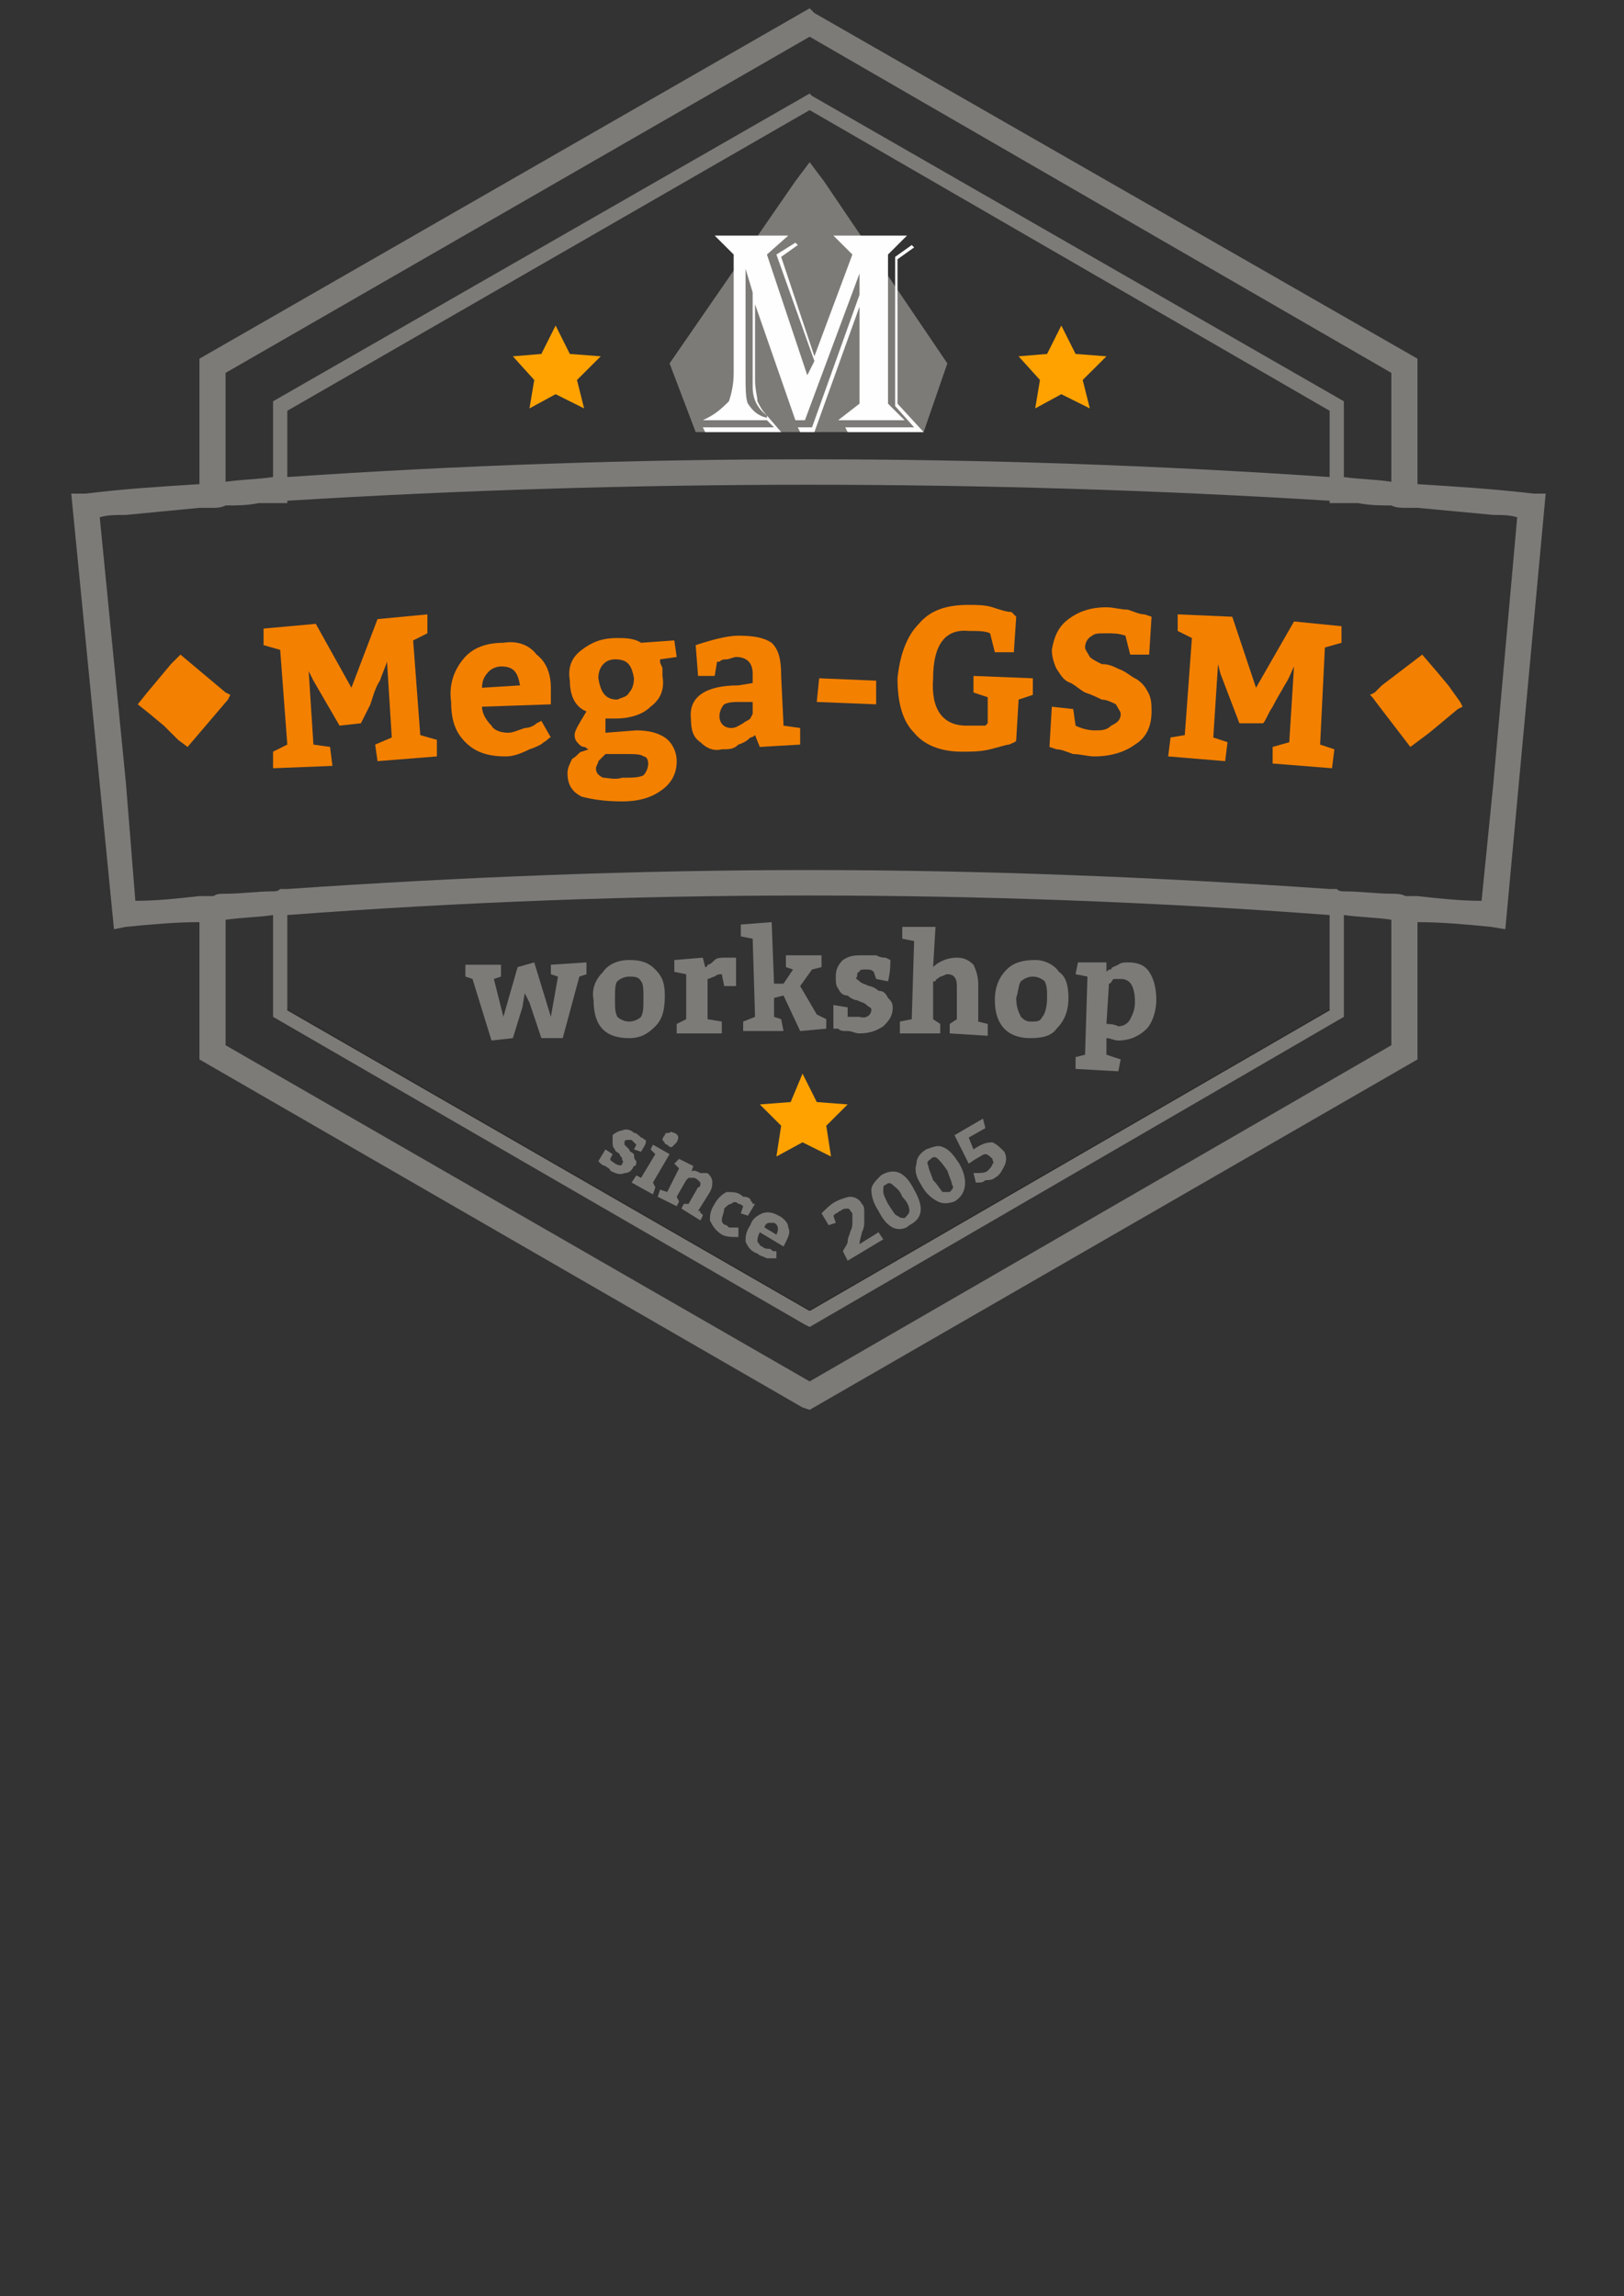 <?xml version="1.0" encoding="UTF-8" standalone="no"?>
<!-- Creator: CorelDRAW X6 -->

<svg
   xmlns:dc="http://purl.org/dc/elements/1.1/"
   xmlns:cc="http://creativecommons.org/ns#"
   xmlns:rdf="http://www.w3.org/1999/02/22-rdf-syntax-ns#"
   xmlns:svg="http://www.w3.org/2000/svg"
   xmlns="http://www.w3.org/2000/svg"
   xmlns:sodipodi="http://sodipodi.sourceforge.net/DTD/sodipodi-0.dtd"
   xmlns:inkscape="http://www.inkscape.org/namespaces/inkscape"
   xml:space="preserve"
   width="500px"
   height="707px"
   version="1.1"
   style="shape-rendering:geometricPrecision; text-rendering:geometricPrecision; image-rendering:optimizeQuality; fill-rule:evenodd; clip-rule:evenodd"
   viewBox="0 0 500 707"
   id="svg3749"
   sodipodi:docname="logo1.svg"
   inkscape:version="0.92.1 r15371"><rect x="0" y="0" width="500" height="707" fill="#333333" stroke="none"/><sodipodi:namedview
     pagecolor="#ffffff"
     bordercolor="#666666"
     borderopacity="1"
     objecttolerance="10"
     gridtolerance="10"
     guidetolerance="10"
     inkscape:pageopacity="0"
     inkscape:pageshadow="2"
     inkscape:window-width="1920"
     inkscape:window-height="1027"
     id="namedview3751"
     showgrid="false"
     inkscape:zoom="1.2135785"
     inkscape:cx="318.54429"
     inkscape:cy="448.52896"
     inkscape:window-x="-8"
     inkscape:window-y="-8"
     inkscape:window-maximized="1"
     inkscape:current-layer="svg3749" /><defs
     id="defs3682"><style
       type="text/css"
       id="style3680"><![CDATA[
    .str0 {stroke:#2B2A29;stroke-width:0.476}
    .fil6 {fill:none}
    .fil0 {fill:#7D7B78}
    .fil2 {fill:#F38000}
    .fil1 {fill:#FFA200}
    .fil4 {fill:#FEFEFE;fill-rule:nonzero}
    .fil5 {fill:#7D7B78;fill-rule:nonzero}
    .fil3 {fill:#F48000;fill-rule:nonzero}
   ]]></style></defs><g
     id="Слой_x0020_1"
     transform="matrix(0.731,0,0,0.729,-229.527,-3614.012)"><path
       class="fil0"
       d="m 911,5162 v -53 l -254,-146 -2,-2 -257,148 v 53 c -16,1 -32,2 -48,4 h -6 l 18,184 5,-1 c 10,-1 21,-2 31,-2 v 58 l 254,147 3,1 256,-148 v -58 c 10,0 21,1 31,2 l 6,1 17,-184 h -5 c -17,-2 -33,-3 -49,-4 z m -476,-31 v 0 l 220,-127 219,127 v 28 c -146,-10 -293,-10 -439,0 z m 221,-133 v 0 l -1,-1 -226,130 v 32 c -7,1 -13,1 -20,2 v -46 l 246,-142 245,142 v 46 c -6,-1 -13,-1 -20,-2 v -32 z m 244,401 v 0 L 655,5541 409,5399 v -53 c 7,-1 13,-1 20,-2 v 43 l 224,130 2,1 225,-131 v -43 c 7,1 14,1 20,2 z m -23,-55 v 0 h -3 v 40 L 655,5511 435,5384 v -40 h -3 -2 c 1,0 1,0 2,0 1,0 2,0 3,0 146,-11 293,-11 439,0 1,0 2,0 3,0 1,0 2,0 3,0 z m 66,-56 v 0 l -5,50 c -9,0 -18,-1 -27,-2 -2,0 -4,0 -5,0 -2,-1 -4,-1 -6,-1 -6,0 -13,-1 -20,-1 -1,0 -2,0 -3,-1 -1,0 -2,0 -3,0 -73,-5 -146,-8 -219,-8 -74,0 -147,3 -220,8 -1,0 -2,0 -3,0 -1,1 -2,1 -3,1 -7,0 -13,1 -20,1 -2,0 -4,0 -5,1 -2,0 -4,0 -6,0 -9,1 -18,2 -27,2 l -4,-50 -11,-112 c 3,-1 7,-1 11,-1 10,-1 21,-2 31,-3 2,0 4,0 6,0 1,0 3,0 5,-1 5,0 9,0 14,-1 2,0 4,0 6,0 v 0 h 3 3 v -1 c 146,-9 293,-9 439,0 v 1 h 3 3 v 0 c 2,0 4,0 6,0 5,1 10,1 14,1 2,1 4,1 6,1 1,0 3,0 5,0 11,1 21,2 32,3 3,0 7,0 10,1 z"
       id="path3685"
       inkscape:connector-curvature="0"
       style="fill:#7d7b78" /><polygon
       class="fil0"
       points="607,5140 703,5140 713,5111 661,5034 655,5026 649,5034 596,5111 "
       id="polygon3687"
       style="fill:#7d7b78" /><polygon
       class="fil1"
       points="542,5107 530,5108 539,5118 537,5130 548,5124 560,5130 557,5118 567,5108 554,5107 548,5095 "
       id="polygon3689"
       style="fill:#ffa200" /><polygon
       class="fil1"
       points="773,5130 770,5118 780,5108 767,5107 761,5095 755,5107 743,5108 752,5118 750,5130 761,5124 "
       id="polygon3691"
       style="fill:#ffa200" /><polygon
       class="fil2"
       points="390,5234 386,5238 381,5244 376,5250 372,5255 377,5259 383,5264 389,5270 393,5273 410,5253 411,5251 409,5250 "
       id="polygon3693"
       style="fill:#f38000" /><polygon
       class="fil2"
       points="930,5256 929,5254 924,5247 919,5241 913,5234 896,5247 893,5250 891,5251 892,5252 895,5256 908,5273 916,5267 922,5262 928,5257 "
       id="polygon3695"
       style="fill:#f38000" /><path
       class="fil3"
       d="m 453,5273 1,8 -25,1 v -7 l 6,-3 -3,-40 -7,-2 v -7 l 22,-2 15,27 11,-29 21,-2 v 8 l -6,3 3,40 7,2 v 7 l -25,2 -1,-7 7,-3 -2,-32 c -1,3 -2,5 -3,8 -2,3 -3,7 -4,10 -2,4 -3,6 -4,8 l -9,1 -11,-19 -2,-4 2,31 z"
       id="path3697"
       inkscape:connector-curvature="0"
       style="fill:#f48000;fill-rule:nonzero" /><path
       id="1"
       class="fil3"
       d="m 546,5255 -29,1 c 0,3 2,6 4,8 1,2 4,3 7,3 2,0 4,-1 7,-2 2,0 4,-1 5,-2 l 2,-1 4,7 c -1,0 -1,1 -3,2 -1,1 -3,2 -6,3 -4,2 -7,3 -10,3 -8,0 -13,-2 -17,-6 -4,-4 -6,-9 -6,-17 -1,-7 1,-13 5,-18 4,-5 10,-7 17,-7 6,-1 11,1 14,5 4,3 6,8 6,14 z m -21,-16 c -2,0 -4,1 -5,2 -2,2 -3,4 -3,7 l 16,-1 c -1,-6 -3,-8 -8,-8 z"
       inkscape:connector-curvature="0"
       style="fill:#f48000;fill-rule:nonzero" /><path
       id="2"
       class="fil3"
       d="m 553,5284 c 0,-2 1,-4 2,-6 2,-1 3,-3 4,-3 l 3,-1 c -1,0 -1,-1 -2,-1 0,0 -1,0 -2,-1 -1,-1 -2,-2 -2,-4 0,-2 2,-5 5,-10 -5,-2 -7,-7 -7,-13 -1,-6 1,-10 5,-13 4,-3 8,-5 15,-5 3,0 7,0 10,2 l 14,-1 1,7 -7,1 c 0,0 0,1 0,1 0,1 1,2 1,3 0,1 0,2 0,3 1,6 -1,10 -5,13 -3,3 -8,5 -15,5 0,0 -1,0 -2,0 0,0 -1,0 -1,0 -1,0 -1,0 -1,0 v 6 l 13,-1 c 5,0 9,1 12,3 3,2 5,6 5,10 0,5 -2,9 -6,12 -4,3 -9,5 -17,5 -8,0 -13,-1 -17,-2 -4,-2 -6,-5 -6,-10 z m 20,-48 c -4,0 -7,3 -7,8 1,6 3,9 8,9 2,-1 4,-1 5,-3 1,-1 2,-3 2,-6 -1,-6 -3,-8 -8,-8 z m 5,40 h -9 c 0,0 0,0 -1,1 0,0 -1,1 -2,2 0,1 -1,2 -1,3 0,2 1,3 3,4 2,0 5,1 8,0 4,0 7,0 9,-1 1,-1 2,-3 2,-5 0,-2 -1,-3 -2,-3 -1,-1 -4,-1 -7,-1 z"
       inkscape:connector-curvature="0"
       style="fill:#f48000;fill-rule:nonzero" /><path
       id="3"
       class="fil3"
       d="m 651,5272 -17,1 -2,-5 c 0,0 -1,1 -2,1 -1,1 -2,2 -5,3 -2,2 -4,2 -7,2 -4,1 -7,-1 -9,-3 -3,-2 -4,-5 -4,-10 -1,-9 6,-14 20,-14 l 6,-1 v -4 c 0,-5 -3,-7 -7,-7 -1,0 -3,1 -4,1 -1,0 -2,0 -3,1 h -1 l -1,6 h -7 l -1,-13 c 6,-2 13,-4 18,-4 7,0 11,1 14,3 3,3 4,7 4,14 l 1,21 7,1 z m -34,-12 c 0,3 2,5 5,5 2,0 3,-1 5,-2 1,-1 2,-1 3,-2 l 1,-2 v -5 h -5 c -3,0 -5,0 -7,1 -1,1 -2,3 -2,5 z"
       inkscape:connector-curvature="0"
       style="fill:#f48000;fill-rule:nonzero" /><polygon
       id="4"
       class="fil3"
       points="658,5254 659,5244 683,5245 683,5255 "
       style="fill:#f48000;fill-rule:nonzero" /><path
       id="5"
       class="fil3"
       d="m 733,5233 -2,-8 c -2,-1 -5,-1 -9,-1 -10,-1 -15,6 -15,20 -1,13 4,20 14,20 1,0 2,0 4,0 2,0 3,0 4,0 l 1,-1 v -11 l -6,-2 v -7 l 25,1 v 7 l -6,2 -1,17 c 0,1 -1,1 -3,2 -1,0 -4,1 -8,2 -4,1 -8,1 -12,1 -9,0 -16,-3 -20,-8 -5,-5 -7,-13 -7,-23 1,-10 4,-18 9,-23 5,-6 12,-8 21,-8 3,0 7,0 10,1 3,1 6,2 8,2 l 2,2 -1,15 z"
       inkscape:connector-curvature="0"
       style="fill:#f48000;fill-rule:nonzero" /><path
       id="6"
       class="fil3"
       d="m 766,5257 1,7 c 2,1 5,2 8,2 3,0 5,0 7,-2 2,-1 4,-2 4,-5 0,-1 -1,-2 -2,-4 -2,-1 -4,-2 -6,-2 -2,-1 -4,-2 -7,-3 -2,-1 -4,-3 -6,-4 -3,-1 -4,-3 -6,-6 -1,-2 -2,-5 -2,-8 1,-6 3,-10 7,-13 4,-3 9,-5 16,-5 3,0 6,1 9,1 3,1 5,2 7,2 l 3,1 -1,16 h -8 l -2,-8 c -3,-1 -5,-1 -8,-1 -3,0 -5,0 -6,1 -2,1 -3,3 -3,5 0,1 1,2 2,4 1,1 3,2 5,3 3,0 5,1 7,2 3,1 5,3 7,4 2,1 4,3 5,5 2,3 2,6 2,9 0,6 -2,11 -7,14 -4,3 -10,5 -17,5 -3,0 -6,-1 -9,-1 -3,-1 -5,-2 -7,-2 l -3,-1 1,-17 z"
       inkscape:connector-curvature="0"
       style="fill:#f48000;fill-rule:nonzero" /><path
       id="7"
       class="fil3"
       d="m 831,5271 -1,8 -24,-2 1,-8 6,-1 3,-41 -6,-3 v -7 l 23,1 10,30 16,-28 20,2 v 7 l -7,2 -2,41 6,2 -1,8 -25,-2 v -7 l 7,-2 2,-32 c -1,2 -2,5 -4,8 -1,2 -3,5 -5,9 -2,3 -3,6 -4,7 h -10 l -8,-21 -1,-4 -2,31 z"
       inkscape:connector-curvature="0"
       style="fill:#f48000;fill-rule:nonzero" /><path
       class="fil4"
       d="m 696,5057 -8,8 v 63 l 7,7 h -28 l 9,-7 v -41 l -19,53 h -6 l -1,-2 h 6 l 20,-56 v -9 l -23,62 h -4 l -17,-49 v 32 c 0,4 1,7 1,9 1,2 2,4 4,6 l 6,7 h -32 l -1,-2 h 30 l -3,-3 h -27 l 2,-1 c 4,-2 7,-5 9,-7 1,-3 2,-7 2,-12 v -50 l -8,-8 h 31 l -9,8 17,51 3,-6 -16,-45 8,-5 1,1 -7,5 14,42 16,-43 -8,-8 z m -68,14 v 44 c 0,6 0,11 1,13 2,3 4,5 8,6 v -1 c -4,-3 -6,-7 -6,-12 v -4 -36 z m 71,-9 -7,5 v 61 l 11,12 h -32 l -1,-2 h 29 l -8,-9 v -63 l 7,-5 z"
       id="path3706"
       inkscape:connector-curvature="0"
       style="fill:#fefefe;fill-rule:nonzero" /><polygon
       class="fil5"
       points="534,5383 530,5396 521,5397 513,5371 510,5370 510,5365 525,5365 525,5370 522,5371 526,5387 532,5366 539,5364 546,5387 549,5370 546,5369 546,5365 561,5364 561,5369 558,5370 551,5396 542,5396 537,5381 535,5377 "
       id="polygon3708"
       style="fill:#7d7b78;fill-rule:nonzero" /><path
       id="path3710"
       class="fil5"
       d="m 579,5363 c 5,0 8,1 11,4 3,3 4,6 4,11 0,6 -1,10 -4,13 -3,3 -6,5 -11,5 -10,0 -15,-5 -15,-16 -1,-5 1,-9 4,-12 2,-3 6,-5 11,-5 z m 0,7 c -2,0 -4,1 -5,2 -1,1 -1,4 -1,8 0,3 0,5 1,7 1,1 3,2 5,2 2,0 4,-1 5,-2 1,-2 1,-4 1,-8 0,-3 0,-6 -1,-7 -1,-2 -3,-2 -5,-2 z"
       inkscape:connector-curvature="0"
       style="fill:#7d7b78;fill-rule:nonzero" /><path
       id="path3712"
       class="fil5"
       d="m 598,5363 12,-1 1,4 c 0,0 1,0 1,-1 1,0 2,-1 3,-2 1,-1 3,-1 4,-1 1,0 2,0 3,0 0,0 1,0 2,0 v 1 11 h -5 l -1,-5 c -1,0 -2,0 -3,1 -1,0 -2,1 -3,1 v 1 16 l 6,1 v 5 h -19 v -4 l 4,-2 v -19 l -5,-1 z"
       inkscape:connector-curvature="0"
       style="fill:#7d7b78;fill-rule:nonzero" /><polygon
       id="polygon3714"
       class="fil5"
       points="662,5388 662,5392 651,5393 644,5378 640,5379 640,5387 643,5388 644,5393 627,5393 627,5389 632,5387 631,5354 626,5353 626,5348 639,5347 640,5373 644,5373 648,5367 645,5366 645,5361 660,5361 660,5366 656,5367 651,5374 658,5386 "
       style="fill:#7d7b78;fill-rule:nonzero" /><path
       id="path3716"
       class="fil5"
       d="m 671,5383 v 4 c 2,0 3,0 5,0 3,1 5,-1 5,-3 0,-1 -1,-1 -2,-2 -1,-1 -2,-1 -4,-2 -1,0 -3,-1 -4,-2 -2,0 -3,-1 -4,-3 -1,-1 -1,-3 -1,-5 0,-3 1,-5 3,-7 3,-2 5,-2 9,-2 1,0 3,0 5,0 2,1 3,1 4,1 l 2,1 c 0,2 0,5 -1,9 l -5,-1 -1,-3 c -1,-1 -2,-1 -3,-1 -2,0 -3,0 -3,1 -1,0 -1,1 -1,2 -1,1 0,1 1,2 1,1 2,1 4,2 1,0 3,1 4,2 2,0 3,1 4,3 1,1 2,2 2,4 0,4 -2,6 -4,8 -3,2 -6,3 -10,3 -2,0 -3,-1 -5,-1 -2,0 -3,0 -4,-1 h -2 v -10 z"
       inkscape:connector-curvature="0"
       style="fill:#7d7b78;fill-rule:nonzero" /><path
       id="path3718"
       class="fil5"
       d="m 694,5349 h 14 l -1,17 c 3,-3 7,-4 10,-4 3,0 5,1 7,3 1,2 2,5 2,8 v 16 l 4,1 v 5 l -16,-1 v -4 l 3,-2 v -14 c 0,-3 -1,-5 -4,-5 -1,0 -2,1 -3,1 -1,1 -2,1 -2,2 h -1 v 16 l 3,2 v 4 h -17 v -5 l 5,-1 1,-33 -5,-1 z"
       inkscape:connector-curvature="0"
       style="fill:#7d7b78;fill-rule:nonzero" /><path
       id="path3720"
       class="fil5"
       d="m 750,5363 c 4,0 8,2 10,5 3,2 4,6 4,11 0,6 -2,10 -5,13 -2,3 -6,4 -11,4 -10,0 -15,-6 -15,-16 0,-6 2,-10 5,-13 3,-3 7,-4 12,-4 z m -1,7 c -2,0 -4,1 -5,2 -1,1 -1,4 -2,7 0,4 1,6 2,8 1,1 2,2 4,2 3,0 4,0 5,-2 1,-1 2,-4 2,-8 0,-3 0,-5 -1,-7 -1,-1 -3,-2 -5,-2 z"
       inkscape:connector-curvature="0"
       style="fill:#7d7b78;fill-rule:nonzero" /><path
       id="path3722"
       class="fil5"
       d="m 772,5370 -5,-1 1,-5 h 12 v 4 c 1,-1 1,-1 2,-1 0,-1 1,-1 3,-2 1,-1 3,-1 4,-1 4,0 7,1 9,4 2,3 3,7 3,12 0,5 -2,10 -4,12 -3,3 -7,5 -12,5 -2,0 -3,-1 -5,-1 v 7 l 6,2 -1,5 -18,-1 v -5 l 4,-1 z m 9,4 -1,16 c 1,0 3,0 5,1 2,0 4,-1 5,-3 1,-2 2,-4 2,-7 0,-7 -2,-10 -6,-10 -1,0 -2,0 -3,0 -1,1 -1,2 -2,2 z"
       inkscape:connector-curvature="0"
       style="fill:#7d7b78;fill-rule:nonzero" /><line
       class="fil6 str0"
       x1="435"
       y1="5384"
       x2="655"
       y2="5511"
       id="line3724"
       style="fill:none;stroke:#2b2a29;stroke-width:0.476" /><path
       class="fil5"
       d="m 572,5445 -1,2 c 0,1 1,1 2,2 2,1 3,1 3,0 1,-1 0,-1 0,-2 0,-1 -1,-1 -1,-2 -1,-1 -2,-1 -2,-2 -1,-1 -1,-2 -1,-3 0,-1 0,-2 0,-3 1,-1 3,-2 4,-2 2,-1 4,0 5,1 1,0 2,1 3,2 1,0 1,1 2,1 v 1 c 0,1 -1,2 -2,4 l -3,-1 1,-2 c -1,-1 -1,-1 -2,-2 -1,0 -1,0 -2,0 0,0 -1,0 -1,1 0,0 0,0 0,1 1,1 1,1 2,2 0,1 1,1 2,2 0,1 0,2 1,3 0,1 0,2 -1,2 -1,2 -2,3 -4,3 -2,1 -4,0 -6,-1 0,-1 -1,-1 -2,-2 -1,0 -2,-1 -2,-1 l -1,-1 3,-5 z"
       id="path3726"
       inkscape:connector-curvature="0"
       style="fill:#7d7b78;fill-rule:nonzero" /><path
       id="path3728"
       class="fil5"
       d="m 589,5441 7,4 -7,12 1,2 -1,3 -9,-5 2,-3 2,1 6,-10 -2,-2 z m 5,-4 c 0,-1 1,-1 2,-1 1,-1 1,0 2,0 2,1 2,2 1,4 -1,1 -1,1 -2,2 -1,0 -1,0 -2,-1 -1,0 -1,-1 -2,-2 0,0 0,-1 1,-2 z"
       inkscape:connector-curvature="0"
       style="fill:#7d7b78;fill-rule:nonzero" /><path
       id="path3730"
       class="fil5"
       d="m 600,5447 6,3 -1,3 c 0,-1 1,-1 1,-1 1,0 1,0 3,1 1,0 2,0 3,0 1,1 2,2 2,4 0,1 0,2 -1,4 l -5,8 c 1,0 1,0 1,1 1,0 1,1 1,1 l -1,2 -8,-5 1,-2 h 2 l 4,-7 c 1,0 1,-1 1,-2 0,0 -1,-1 -1,-1 -1,-1 -2,-1 -2,-1 -1,0 -1,0 -2,0 l -1,1 -4,7 1,2 -1,2 -8,-4 1,-3 3,1 5,-10 -2,-2 z"
       inkscape:connector-curvature="0"
       style="fill:#7d7b78;fill-rule:nonzero" /><path
       id="path3732"
       class="fil5"
       d="m 625,5476 v 4 c -3,0 -5,0 -7,-1 -3,-2 -4,-4 -5,-6 0,-2 0,-4 2,-7 1,-2 3,-4 5,-5 3,0 5,0 7,2 1,0 2,0 3,1 0,1 1,1 1,2 h 1 l -3,5 -3,-1 1,-3 c 0,0 -1,-1 -2,-1 -1,-1 -2,-1 -3,0 -1,0 -2,1 -3,2 0,2 -1,3 -1,5 0,1 1,2 2,2 1,1 1,1 1,1 1,0 1,0 2,0 0,0 0,0 0,0 1,0 1,0 1,0 1,0 1,0 1,0 z"
       inkscape:connector-curvature="0"
       style="fill:#7d7b78;fill-rule:nonzero" /><path
       id="path3734"
       class="fil5"
       d="m 644,5484 -10,-6 c -1,2 -1,3 -1,4 1,1 1,2 2,2 1,1 2,1 3,1 1,0 1,1 2,1 h 1 v 3 c -1,0 -1,0 -2,0 0,0 -1,0 -2,0 -2,-1 -3,-1 -4,-2 -3,-1 -4,-3 -5,-5 0,-2 0,-4 2,-7 1,-3 3,-4 5,-5 3,-1 5,0 7,1 2,1 4,3 4,5 1,2 0,4 -1,6 z m -4,-10 c -1,0 -2,0 -2,0 -1,0 -2,1 -2,2 l 5,3 c 1,-2 1,-4 -1,-5 z"
       inkscape:connector-curvature="0"
       style="fill:#7d7b78;fill-rule:nonzero" /><path
       class="fil5"
       d="m 684,5478 2,3 -15,9 -2,-4 c 1,-2 2,-3 2,-4 0,-2 1,-3 1,-4 1,-2 1,-3 1,-4 0,0 0,-1 0,-2 0,-1 0,-2 0,-2 -1,-1 -1,-2 -2,-2 -1,0 -2,0 -3,1 -1,0 -1,1 -2,1 0,0 0,0 -1,1 v 0 l 1,3 -3,1 -3,-5 c 2,-2 4,-4 6,-5 2,-1 5,-2 6,-2 2,0 4,1 5,3 1,1 1,2 1,4 0,1 0,2 0,3 0,2 0,3 -1,5 0,1 -1,3 -1,5 z"
       id="path3736"
       inkscape:connector-curvature="0"
       style="fill:#7d7b78;fill-rule:nonzero" /><path
       id="path3738"
       class="fil5"
       d="m 681,5460 c 0,-2 2,-4 4,-6 3,-2 6,-2 8,-1 2,1 4,3 6,7 4,7 4,12 -2,15 -2,2 -5,2 -7,1 -2,-1 -4,-3 -6,-7 -2,-3 -3,-6 -3,-9 z m 9,-2 c -1,-1 -2,-1 -3,0 -1,0 -1,1 -1,3 0,1 1,3 2,5 2,3 3,5 4,5 1,1 2,1 3,1 1,-1 2,-2 2,-3 0,-2 -1,-4 -3,-6 -1,-3 -3,-4 -4,-5 z"
       inkscape:connector-curvature="0"
       style="fill:#7d7b78;fill-rule:nonzero" /><path
       id="path3740"
       class="fil5"
       d="m 700,5449 c 0,-2 1,-4 4,-6 3,-1 5,-2 7,-1 3,1 5,4 7,7 4,7 3,13 -2,16 -3,1 -5,1 -7,0 -2,-1 -5,-3 -7,-7 -2,-3 -3,-6 -2,-9 z m 9,-2 c -1,-1 -2,-1 -3,0 -1,1 -2,1 -1,3 0,1 1,3 2,6 2,2 3,4 4,5 1,0 2,0 3,0 1,-1 2,-2 1,-3 0,-1 -1,-3 -2,-6 -2,-3 -3,-4 -4,-5 z"
       inkscape:connector-curvature="0"
       style="fill:#7d7b78;fill-rule:nonzero" /><path
       id="path3742"
       class="fil5"
       d="m 725,5457 -1,-4 c 3,0 5,0 6,-1 1,-1 2,-2 2,-3 1,0 0,-1 0,-2 -1,-1 -2,-2 -3,-2 -1,0 -2,1 -4,2 l -3,2 -6,-12 12,-7 1,4 -7,4 2,5 c 3,-2 5,-3 8,-3 2,1 3,2 5,4 1,2 1,4 0,6 -1,2 -2,4 -4,5 -1,1 -3,1 -4,1 -1,1 -2,1 -3,1 z"
       inkscape:connector-curvature="0"
       style="fill:#7d7b78;fill-rule:nonzero" /><line
       class="fil6 str0"
       x1="655"
       y1="5511"
       x2="874"
       y2="5384"
       id="line3744"
       style="fill:none;stroke:#2b2a29;stroke-width:0.476" /><polygon
       class="fil1"
       points="664,5446 662,5433 671,5424 658,5423 652,5411 647,5423 634,5424 643,5433 641,5446 652,5440 "
       id="polygon3746"
       style="fill:#ffa200" /></g></svg>